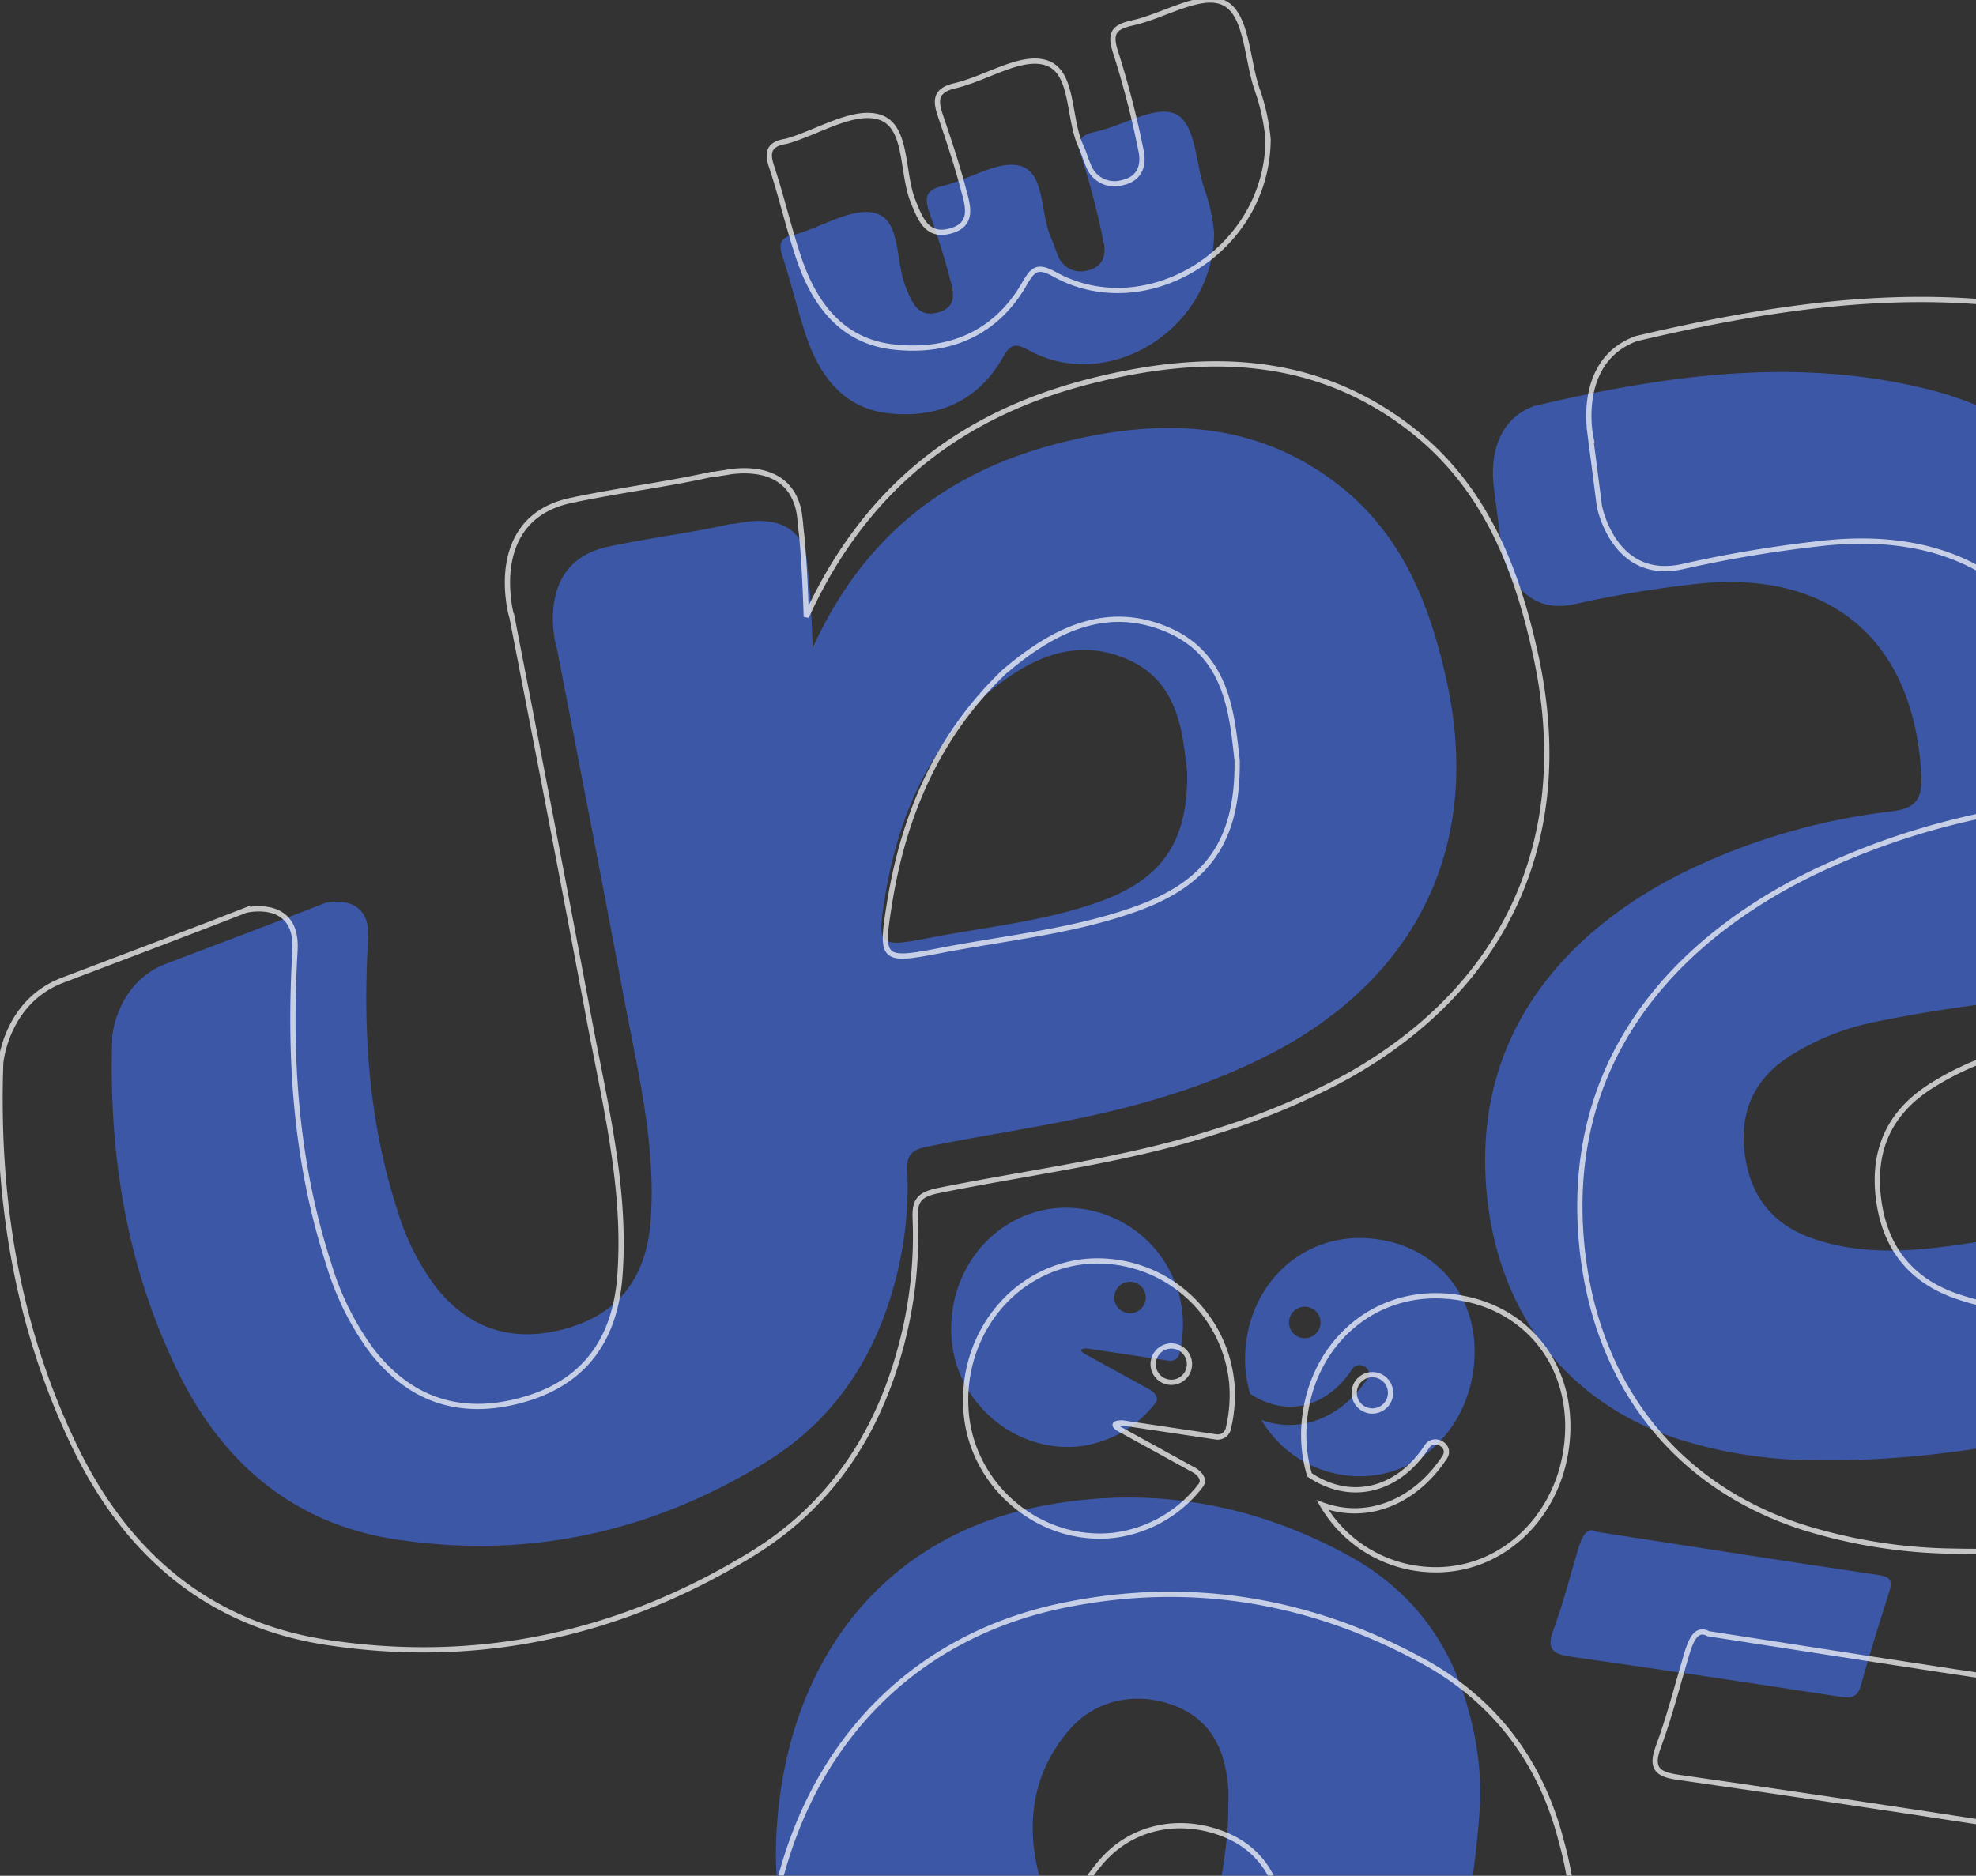 <svg xmlns="http://www.w3.org/2000/svg" xmlns:xlink="http://www.w3.org/1999/xlink" width="376" height="357" viewBox="0 0 376 357">
  <rect x="0" y="0" width="376" height="357" fill="#333333" stroke="none"/>
  <defs>
    <clipPath id="clip-path">
      <rect id="Rectangle_4228" data-name="Rectangle 4228" width="376" height="357" transform="translate(0 455)" fill="#fff" stroke="#707070" stroke-width="1"/>
    </clipPath>
  </defs>
  <g id="splash_background" transform="translate(0 -455)" clip-path="url(#clip-path)">
    <g id="Group_496" data-name="Group 496" transform="translate(21.266 476.251)" opacity="0.601">
      <path id="Path_336" data-name="Path 336" d="M239.006,368.632a70.149,70.149,0,0,0,2.474-21.483c-.13-2.97.57-4.056,3.813-4.711,15.446-3.121,31.167-4.985,46.236-9.881a117.326,117.326,0,0,0,21.461-9.037c26.535-14.919,37.606-39.668,31.167-69.44-3.17-14.655-8.468-28.149-20.737-37.662-16.046-12.441-34.256-12.594-52.8-7.93-21.129,5.314-37.275,17.334-47.156,39.024-.162-4.982-.373-9.435-.777-13.653-.072-.512-.137-1.134-.194-1.884-.057-.51-.116-1.017-.181-1.521-1.247-7.364-8.018-7.418-11.519-6.927-.693.139-1.846.279-2.539.418-.006,0-.477.005-.477.005h0c-6.747,1.541-13.734,2.384-22.514,4.15h.134c-11.636,1.927-11.775,12.066-11.182,16.592a16.127,16.127,0,0,0,.5,2.683h.025c4.316,22.166,8.632,44.455,12.812,66.756,2.62,13.982,6.124,27.828,5.094,42.266Q191.5,372.43,177.4,376.81c-10.582,3.26-19.328.581-25.908-7.983a46.631,46.631,0,0,1-7.045-14.265c-5.515-16.96-6.6-34.355-5.57-51.9,0-.077,0-.145.006-.226.331-8.443-8.1-6.39-8.1-6.39l0-.014c-10.114,3.945-20.273,7.774-30.422,11.633C91.7,311,90.355,319.943,90.2,321.31c-.771,22.086,2.55,43.483,12.332,63.673,8.45,17.438,21.913,29.208,41.562,32.2,25.21,3.847,48.764-1.346,70.442-14.679C227.311,394.65,235.117,382.965,239.006,368.632Zm-1.76-73.836c2.333-14.423,7.868-27.394,18.539-37.785.137-.133.269-.272.413-.4,7.93-6.772,16.82-11.406,27.16-6.915,9.81,4.262,10.511,14.03,11.368,21.541.175,13.281-4.85,20.359-16.8,24.623-10.416,3.716-21.457,4.763-32.244,6.849C235.99,304.589,235.7,304.332,237.246,294.8Z" transform="translate(-90.093 -145.461)" fill="#416ff4"/>
      <path id="Path_337" data-name="Path 337" d="M724.759,368.2c-.026-.119-.05-.238-.075-.356l-.016-.068v0q-1.511-7.1-2.933-14.219c-.008-.032-.015-.056-.022-.089-1.951-9.518-12.157-7.989-15.552-7.2-.285.074-.572.145-.858.219-.156.043-.247.072-.247.072l0-.01c-7.135,1.806-14.359,3.249-21.644,4.371-10.388,1.6-20.8,2.822-31.063-.8-7.567-2.674-11.729-8.159-12.734-16.01-1.009-7.879,1.633-14.146,8.46-18.568a47.507,47.507,0,0,1,16.319-6.566c13.558-2.821,27.306-4.306,41.052-5.771,18.089-2.054,18.441-17.926,18.441-17.926-.372-15.429-.791-30.863-4.206-46.008-5.792-25.7-19.392-44.6-46.232-50.966-24.994-5.931-49.53-2.287-73.9,3.441-10.023,3.653-7.6,15.955-7.6,15.955l-.031-.03q.763,5.887,1.516,11.774v0s2.3,12.3,13.438,10.092l.056-.01a206.6,206.6,0,0,1,22.825-3.848c26.01-3.09,42.033,10.482,43.452,36.209.283,5.162-1.422,6.493-5.943,7.041a122,122,0,0,0-37.674,10.8c-20.042,9.481-41.37,28.076-39.228,59.958,1.574,23.438,14.623,41.577,36.674,48.7a86.749,86.749,0,0,0,24.664,3.972c21.23.516,41.823-3.279,62.233-8.366C726.523,381,725.19,370.434,724.759,368.2Z" transform="translate(-328.882 -135.722)" fill="#416ff4"/>
      <path id="Path_338" data-name="Path 338" d="M441.113,606.394c-18.628-10.255-38.716-13.633-59.613-9.341-28.566,5.865-46.88,28.339-49.317,60.036-2.266,29.479,11.839,45.886,34.8,55.2a82.164,82.164,0,0,0,16.256,5.008c16.441,2.925,32.923,5.623,49.4,8.363h0l.01,0,1.929.321c5.426.7,20.561,1.109,23.146-15.322.655-4.061,1.3-8.122,1.875-12.193,2.168-15.216,5.529-30.269,6.375-45.662a58.59,58.59,0,0,0-2.207-16.922C460.383,622.829,452.75,612.8,441.113,606.394Zm-59,61.065c-2.671-10.014-1.424-19.726,5.567-27.918,4.911-5.757,12.605-7.448,19.818-4.808s9.89,8.407,10.5,15.519c.129,1.512.019,3.043.019,4.566-.041,6.053-1.177,11.963-2.211,17.886-.015.088-.032.162-.048.255-1.7,11.016-12.237,9.506-14.914,8.936C392.449,679.935,384.587,676.716,382.117,667.459Z" transform="translate(-205.568 -331.464)" fill="#416ff4"/>
      <path id="Path_339" data-name="Path 339" d="M338.5,133.132c2.576,7.661,7.156,13.8,15.7,14.73,9.171,1,16.946-2.208,21.713-10.6,1.443-2.539,2.292-2.864,5.022-1.367,14.931,8.185,35.086-3.809,35.2-22.376a34.305,34.305,0,0,0-1.863-8.418c-1.69-5-1.618-12.543-5.609-14.259-3.808-1.637-9.889,2.308-15.053,3.42-3.423.736-3.619,2.083-2.592,5.164a151.546,151.546,0,0,1,4.1,15.954c.515,2.385-.17,4.645-3.039,5.278a4.584,4.584,0,0,1-5.628-2.75c-.479-1.029-.757-2.153-1.242-3.18-2.217-4.7-1.146-12.424-5.8-13.9-4.191-1.325-9.924,2.608-15.075,3.806-3.3.768-3.241,2.442-2.39,4.963,1.329,3.943,2.669,7.892,3.73,11.911.7,2.654,1.971,6.012-2.006,7.138-3.922,1.11-5.05-1.905-6.27-4.956-1.912-4.787-.832-12.45-5.6-13.882-4.258-1.28-10.018,2.439-15.116,3.95a5.657,5.657,0,0,1-.558.12c-2.368.453-2.945,1.613-2.154,4.007C335.631,122.918,336.809,128.11,338.5,133.132Z" transform="translate(-206.374 -90.449)" fill="#416ff4"/>
      <path id="Path_340" data-name="Path 340" d="M505.889,535.326a21.682,21.682,0,0,0,17.876,10.7c11.973.512,21.919-9.247,22.656-22.233.72-12.672-7.956-22.376-20.612-23.054-12.3-.659-22.233,8.692-22.992,21.636a23.123,23.123,0,0,0,.929,7.965c6.97,4.666,14.712,2.5,19.391-4.654,1.206-1.844,4.18-.125,2.965,1.733C521.344,534.693,513.445,538.1,505.889,535.326Zm8.07-15.558a3,3,0,1,1,3.176-2.822A3.005,3.005,0,0,1,513.959,519.768Z" transform="translate(-287.134 -286.331)" fill="#416ff4"/>
      <path id="Path_341" data-name="Path 341" d="M676.5,615.674c-17.487-2.564-34.944-5.329-53.642-8.218-2.015-1.109-2.913,1.024-3.641,3.471-1.516,5.1-2.821,10.274-4.668,15.25-1.32,3.559-.113,4.54,3.209,5.015q25.64,3.671,51.237,7.623c2.168.332,3.459.291,4.141-2.277,1.566-5.871,3.454-11.657,5.271-17.46C679,617.178,679.17,616.067,676.5,615.674Z" transform="translate(-340.248 -337.156)" fill="#416ff4"/>
      <g id="Group_496-2" data-name="Group 496" transform="translate(159.726 208.598)">
        <path id="Path_342" data-name="Path 342" d="M439.781,509.808A22.3,22.3,0,0,0,415.76,489.74c-12.058,1.108-20.9,12.146-19.92,24.867.948,12.317,12.153,21.749,24.311,20.467a21.452,21.452,0,0,0,14.489-8.248c.992-1.348-1-2.5-1.013-2.509l-12.2-6.711h0l-.193-.106c-.489-.284-1.592-1.037.461-1.037l15.5,2.318h0a1.8,1.8,0,0,0,2.05-1.5A23.783,23.783,0,0,0,439.781,509.808Zm-9.7-.075a3,3,0,1,1,2.7-3.283A3,3,0,0,1,430.081,509.733Z" transform="translate(-395.766 -489.65)" fill="#416ff4"/>
      </g>
    </g>
    <g id="Group_11171" data-name="Group 11171" transform="translate(0 455)" opacity="0.713">
      <path id="Path_336-2" data-name="Path 336" d="M261.4,393.139a80.7,80.7,0,0,0,2.846-24.713c-.15-3.417.655-4.666,4.386-5.42,17.769-3.59,35.854-5.735,53.189-11.367a134.962,134.962,0,0,0,24.688-10.4c30.525-17.162,43.261-45.633,35.854-79.883-3.647-16.859-9.741-32.383-23.855-43.326-18.459-14.312-39.407-14.488-60.741-9.123-24.307,6.113-42.88,19.941-54.248,44.893-.186-5.731-.429-10.854-.893-15.706-.083-.589-.158-1.3-.224-2.168-.066-.586-.134-1.17-.208-1.75-1.435-8.471-9.224-8.534-13.252-7.969-.8.16-2.123.321-2.921.48-.006,0-.548.006-.548.006v0c-7.761,1.773-15.8,2.742-25.9,4.775h.154c-13.386,2.217-13.546,13.881-12.863,19.086a18.548,18.548,0,0,0,.574,3.087h.029c4.965,25.5,9.93,51.14,14.738,76.795,3.014,16.084,7.045,32.012,5.86,48.622q-1.316,18.446-17.529,23.484c-12.174,3.751-22.234.668-29.8-9.184a53.649,53.649,0,0,1-8.1-16.41c-6.345-19.51-7.589-39.521-6.408-59.708,0-.088,0-.167.007-.26.38-9.713-9.312-7.352-9.312-7.352l.005-.016c-11.635,4.539-23.322,8.942-35,13.382-9.985,3.84-11.526,14.129-11.7,15.7-.886,25.407,2.934,50.022,14.187,73.248,9.72,20.061,25.208,33.6,47.812,37.047,29,4.425,56.1-1.549,81.035-16.887C247.946,423.069,256.926,409.627,261.4,393.139Zm-2.025-84.94c2.684-16.592,9.052-31.514,21.327-43.467.158-.153.309-.312.476-.454,9.123-7.791,19.349-13.121,31.244-7.955,11.285,4.9,12.092,16.14,13.078,24.78.2,15.278-5.579,23.42-19.329,28.326-11.982,4.275-24.684,5.48-37.093,7.879C257.93,319.464,257.6,319.17,259.375,308.2Z" transform="translate(-90.093 -136.407)" fill="none" stroke="#fff" stroke-width="1"/>
      <path id="Path_337-2" data-name="Path 337" d="M744.991,395.708c-.029-.137-.058-.274-.086-.41l-.019-.078v0q-1.737-8.169-3.374-16.358c-.009-.037-.018-.065-.024-.1-2.246-10.949-13.987-9.19-17.891-8.284-.327.085-.659.167-.987.252-.179.049-.284.083-.284.083l0-.011c-8.208,2.078-16.518,3.737-24.9,5.029-11.951,1.84-23.932,3.247-35.735-.925-8.706-3.076-13.492-9.385-14.648-18.418-1.161-9.063,1.877-16.273,9.732-21.36a54.657,54.657,0,0,1,18.773-7.553c15.6-3.244,31.412-4.953,47.226-6.639,20.809-2.364,21.215-20.622,21.215-20.622-.429-17.749-.91-35.5-4.838-52.927-6.664-29.562-22.309-51.3-53.186-58.63-28.753-6.823-56.978-2.631-85.013,3.958-11.531,4.2-8.744,18.354-8.744,18.354l-.035-.035q.879,6.772,1.744,13.545l0,0s2.641,14.152,15.457,11.61c.023-.005.043-.007.064-.011a237.7,237.7,0,0,1,26.257-4.427c29.921-3.554,48.354,12.058,49.985,41.655.326,5.938-1.636,7.469-6.836,8.1a140.347,140.347,0,0,0-43.34,12.42c-23.057,10.907-47.592,32.3-45.127,68.974,1.81,26.963,16.82,47.829,42.188,56.018a99.807,99.807,0,0,0,28.373,4.57c24.422.594,48.111-3.772,71.593-9.624C747.021,410.438,745.487,398.279,744.991,395.708Z" transform="translate(-289.583 -128.271)" fill="none" stroke="#fff" stroke-width="1"/>
      <path id="Path_338-2" data-name="Path 338" d="M457.53,608.071c-21.429-11.8-44.538-15.683-68.578-10.744-32.862,6.746-53.93,32.6-56.733,69.064-2.607,33.912,13.62,52.786,40.039,63.5a94.506,94.506,0,0,0,18.7,5.761c18.914,3.365,37.875,6.469,56.828,9.62h0l.011,0q1.11.186,2.22.369c6.242.8,23.653,1.275,26.627-17.626.754-4.671,1.491-9.343,2.158-14.025,2.493-17.5,6.36-34.822,7.333-52.528A67.365,67.365,0,0,0,483.593,642C479.7,626.979,470.917,615.441,457.53,608.071ZM389.662,678.32c-3.073-11.52-1.638-22.692,6.4-32.116,5.65-6.624,14.5-8.568,22.8-5.531s11.377,9.672,12.076,17.853c.149,1.739.022,3.5.022,5.253-.047,6.964-1.354,13.763-2.543,20.576-.018.1-.038.186-.056.293-1.952,12.672-14.077,10.936-17.157,10.28C401.548,692.673,392.5,688.969,389.662,678.32Z" transform="translate(-186.564 -291.798)" fill="none" stroke="#fff" stroke-width="1"/>
      <path id="Path_339-2" data-name="Path 339" d="M339.229,139.55c2.964,8.813,8.232,15.871,18.059,16.945,10.55,1.152,19.495-2.54,24.979-12.194,1.66-2.921,2.636-3.3,5.777-1.573,17.176,9.416,40.363-4.382,40.489-25.741a39.421,39.421,0,0,0-2.144-9.684c-1.943-5.753-1.861-14.429-6.452-16.4-4.381-1.883-11.376,2.656-17.316,3.934-3.938.847-4.164,2.4-2.983,5.94a174.291,174.291,0,0,1,4.719,18.353c.592,2.743-.2,5.343-3.5,6.071a5.274,5.274,0,0,1-6.474-3.164c-.551-1.184-.871-2.477-1.429-3.658-2.551-5.4-1.318-14.293-6.675-15.986-4.821-1.524-11.416,3-17.342,4.378-3.8.883-3.728,2.809-2.75,5.709,1.529,4.535,3.071,9.079,4.291,13.7.805,3.053,2.268,6.916-2.307,8.212-4.513,1.277-5.81-2.192-7.213-5.7-2.2-5.507-.957-14.322-6.438-15.969-4.9-1.473-11.524,2.806-17.39,4.544a6.481,6.481,0,0,1-.642.138c-2.724.521-3.388,1.856-2.478,4.609C335.931,127.8,337.287,133.774,339.229,139.55Z" transform="translate(-187.236 -90.449)" fill="none" stroke="#fff" stroke-width="1"/>
      <path id="Path_340-2" data-name="Path 340" d="M506.357,540.532a24.94,24.94,0,0,0,20.564,12.308c13.773.59,25.215-10.637,26.063-25.576.828-14.577-9.152-25.741-23.711-26.521-14.145-.758-25.577,10-26.45,24.89a26.594,26.594,0,0,0,1.068,9.163c8.017,5.368,16.924,2.875,22.308-5.354,1.387-2.122,4.809-.144,3.41,1.994C524.135,539.8,515.048,543.726,506.357,540.532Zm9.283-17.9a3.456,3.456,0,1,1,3.654-3.247A3.458,3.458,0,0,1,515.64,522.634Z" transform="translate(-254.705 -254.093)" fill="none" stroke="#fff" stroke-width="1"/>
      <path id="Path_341-2" data-name="Path 341" d="M685.891,616.955c-20.114-2.949-40.2-6.129-61.708-9.453-2.318-1.276-3.351,1.177-4.189,3.992-1.744,5.863-3.244,11.82-5.368,17.543-1.519,4.094-.13,5.223,3.691,5.77q29.5,4.223,58.941,8.769c2.5.383,3.979.334,4.766-2.618,1.8-6.755,3.974-13.41,6.062-20.087C688.77,618.685,688.967,617.408,685.891,616.955Z" transform="translate(-299.079 -296.554)" fill="none" stroke="#fff" stroke-width="1"/>
      <g id="Group_496-3" data-name="Group 496" transform="translate(183.746 239.967)">
        <path id="Path_342-2" data-name="Path 342" d="M446.4,512.839a25.654,25.654,0,0,0-27.634-23.086c-13.871,1.275-24.043,13.973-22.915,28.606,1.091,14.169,13.98,25.02,27.967,23.544a24.677,24.677,0,0,0,16.667-9.488c1.141-1.551-1.155-2.881-1.165-2.887l-14.034-7.721h0l-.222-.122c-.562-.326-1.831-1.192.53-1.192l17.832,2.667h0a2.069,2.069,0,0,0,2.359-1.73A27.366,27.366,0,0,0,446.4,512.839Zm-11.159-.086a3.455,3.455,0,1,1,3.1-3.777A3.455,3.455,0,0,1,435.241,512.753Z" transform="translate(-395.766 -489.649)" fill="none" stroke="#fff" stroke-width="1"/>
      </g>
    </g>
  </g>
</svg>
